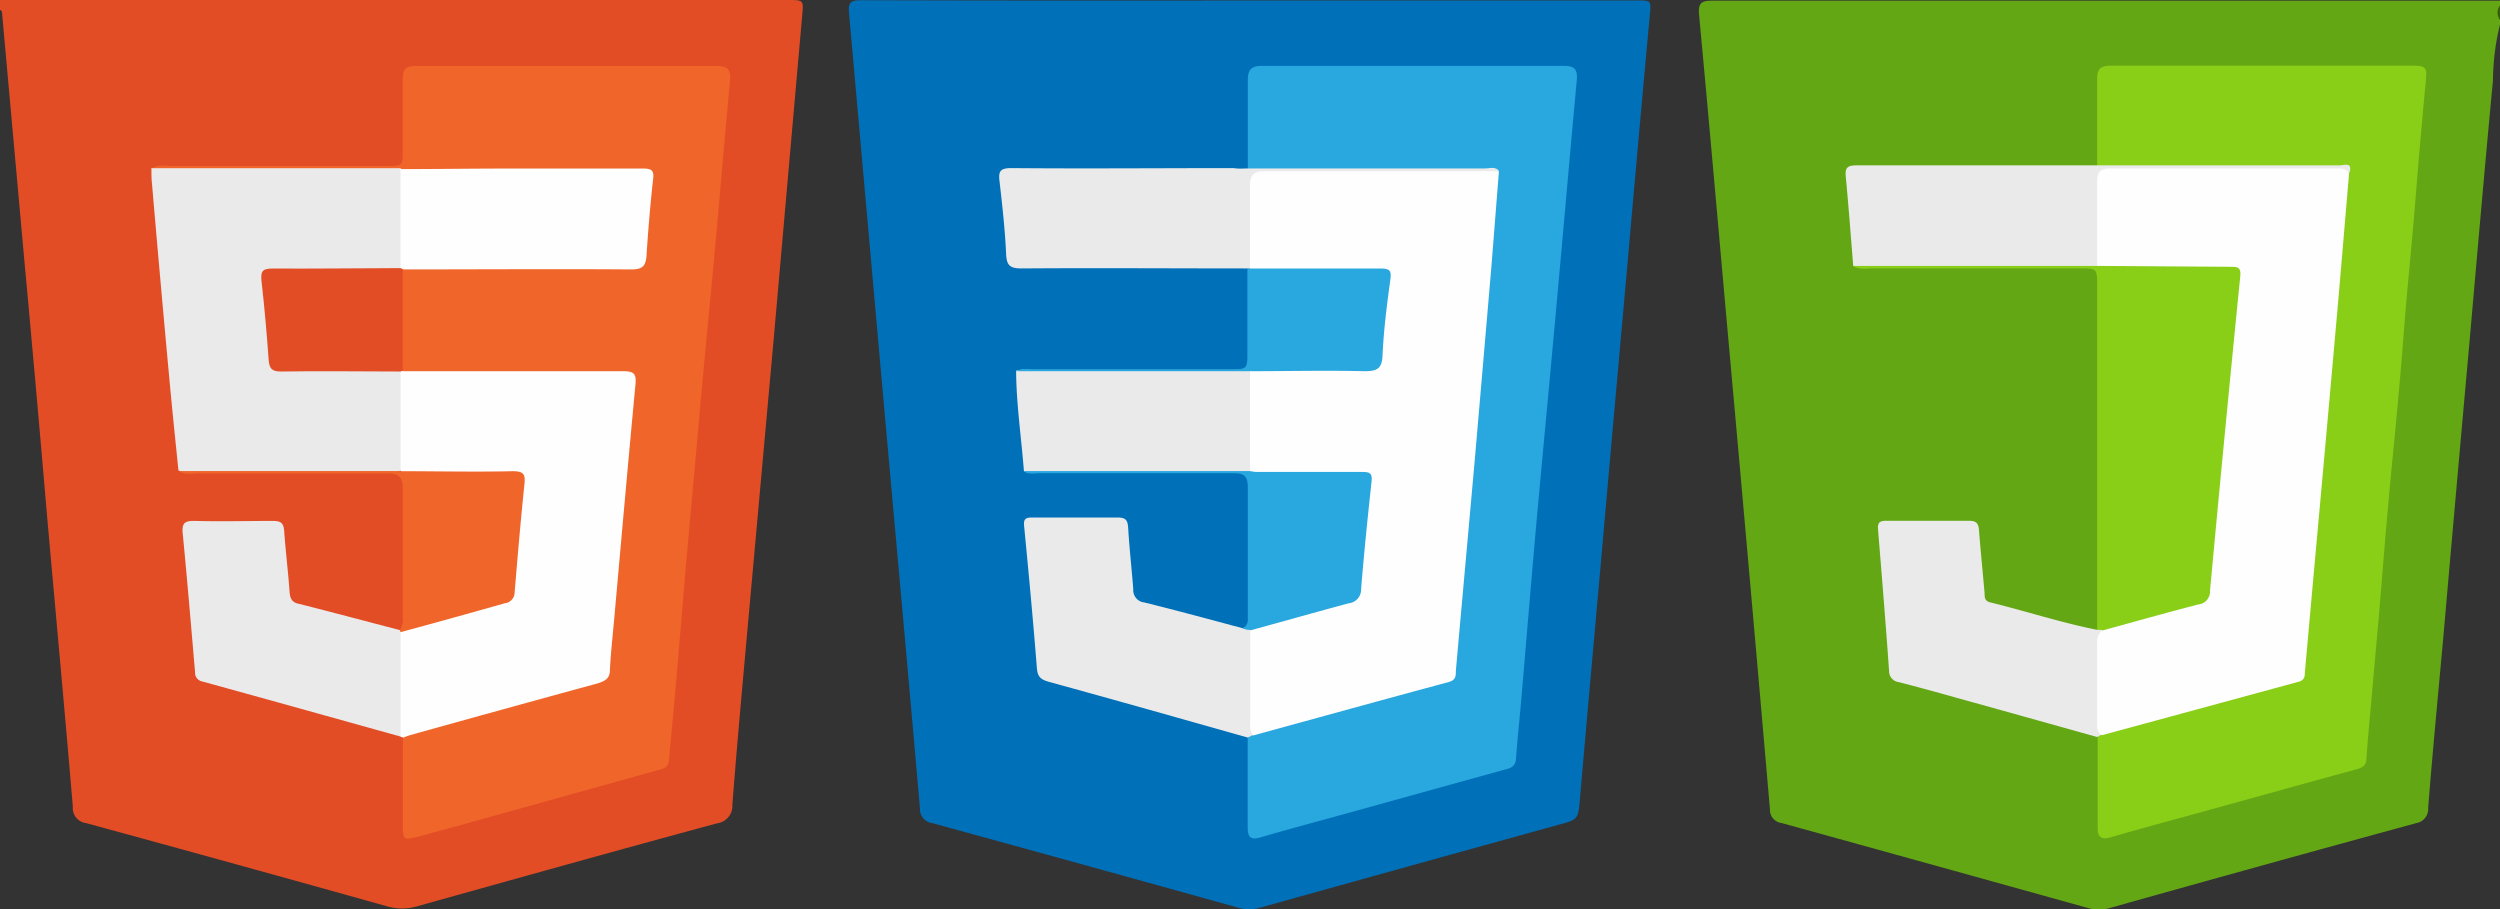 <svg id="Layer_1" data-name="Layer 1" xmlns="http://www.w3.org/2000/svg" viewBox="0 0 227.24 82.64"><rect x="0" y="0" width="227.24" height="82.64" fill="#333333" stroke="none"/><defs><style>.cls-1{fill:#63a714;}.cls-2{fill:#e34d26;}.cls-3{fill:#365b0b;}.cls-4{fill:#0070b9;}.cls-5{fill:#89ce17;}.cls-6{fill:#eaeaea;}.cls-7{fill:#f06529;}.cls-8{fill:#fefefe;}.cls-9{fill:#29a7df;}</style></defs><path class="cls-1" d="M233.62,67.4a22,22,0,0,0-.64,5.1c-.76,8-1.45,16-2.16,24.07q-1.17,13-2.31,26.05c-.48,5.34-1,10.67-1.42,16A1.3,1.3,0,0,1,226,140q-14,3.82-27.87,7.72a3.46,3.46,0,0,1-1.94,0q-13.93-3.88-27.87-7.73a1.21,1.21,0,0,1-1.06-1.26q-1.84-21.25-3.76-42.5c-.89-9.9-1.75-19.8-2.68-29.69-.11-1.19.29-1.3,1.3-1.3q35,0,70,0c.52,0,1,0,1.55,0v.45a1.71,1.71,0,0,0,0,1.33Z" transform="translate(-6.38 -65.18)"/><path class="cls-2" d="M6.38,65.18c.48,0,1,0,1.44,0H78c1.45,0,1.42,0,1.29,1.47L76.71,95.94q-1.29,14.28-2.58,28.58c-.41,4.6-.83,9.2-1.18,13.8a1.6,1.6,0,0,1-1.41,1.7c-9.09,2.46-18.16,5-27.22,7.53a4.82,4.82,0,0,1-2.79,0Q27.89,143.73,14.22,140A1.38,1.38,0,0,1,13,138.49c-.74-8.76-1.55-17.51-2.33-26.27q-1-11.75-2.09-23.51-1-11.1-2-22.19c0-.18,0-.37-.22-.45Z" transform="translate(-6.38 -65.18)"/><path class="cls-3" d="M233.62,67a1.11,1.11,0,0,1,0-1.33Z" transform="translate(-6.38 -65.18)"/><path class="cls-4" d="M120,65.22h35.17c1.32,0,1.29,0,1.17,1.35q-1.08,11.76-2.11,23.52-1.17,13-2.32,26.06c-.64,7.18-1.29,14.35-1.91,21.53-.17,1.95-.13,2-2,2.48q-13.56,3.75-27.11,7.53a3.46,3.46,0,0,1-1.94,0Q105,143.8,91.13,140A1.28,1.28,0,0,1,90,138.66c-1.12-12.88-2.3-25.76-3.45-38.64-1-11.23-2-22.46-3-33.68-.1-1,.24-1.14,1.12-1.14Q102.31,65.25,120,65.22Z" transform="translate(-6.38 -65.18)"/><path class="cls-5" d="M197,80.25c0-2.62,0-5.24,0-7.87,0-.9.28-1.23,1.21-1.23,9.17,0,18.33,0,27.5,0,1.19,0,1.29.18,1.17,1.38-.37,3.82-.69,7.64-1,11.46s-.71,7.56-1,11.35-.63,7.49-1,11.24-.7,7.57-1,11.35-.64,7.27-.95,10.91c-.16,1.77-.33,3.53-.45,5.29,0,.66-.42.86-1,1-4.17,1.14-8.33,2.3-12.5,3.45-3.24.9-6.49,1.76-9.72,2.7-.9.26-1.22,0-1.21-.89,0-2.73,0-5.47,0-8.2a1.09,1.09,0,0,1,.42-.64c2.41-.85,4.9-1.43,7.35-2.12,2.92-.82,5.83-1.66,8.77-2.4a2.26,2.26,0,0,0,1.95-2.3c.18-2.83.46-5.66.72-8.49q.51-5.52,1-11c.33-3.6.65-7.21,1-10.81.35-3.79.63-7.58,1-11.36a2.26,2.26,0,0,0-.24-1.81,6.37,6.37,0,0,0-3.21-.65c-5.78,0-11.56,0-17.34,0C198,80.59,197.4,80.77,197,80.25Z" transform="translate(-6.38 -65.18)"/><path class="cls-5" d="M197,122.43V91.19c0-1.61,0-1.61-1.59-1.61H176.26a2.72,2.72,0,0,1-1.41-.16,1.39,1.39,0,0,1,1.36-.56c6.89,0,13.78-.09,20.66,0,3.92-.12,7.84-.06,11.76,0,1.72,0,1.92.24,1.79,2-.34,4.57-.86,9.12-1.27,13.68q-.57,6.4-1.22,12.8c-.35,3.49,0,2.83-2.9,3.68-2.13.63-4.29,1.15-6.43,1.73a2,2,0,0,1-1.09.13A.94.94,0,0,1,197,122.43Z" transform="translate(-6.38 -65.18)"/><path class="cls-6" d="M197,122.43l.42,0c.29.48.1,1,.1,1.51,0,2.67.08,5.34-.07,8l-.45.23c-4.27-1.19-8.53-2.39-12.8-3.57q-2.61-.74-5.24-1.42a1,1,0,0,1-.87-1c-.3-4.27-.65-8.54-1-12.81-.06-.64.09-.86.74-.85,2.52,0,5,0,7.55,0,.63,0,.83.24.88.82.15,1.92.34,3.83.51,5.74,0,.37,0,.73.5.85C190.53,120.73,193.73,121.78,197,122.43Z" transform="translate(-6.38 -65.18)"/><path class="cls-6" d="M197,89.35l-19.4,0-2.77,0c-.22-2.72-.42-5.43-.68-8.14-.08-.82.2-1,1-1,6.86,0,13.72,0,20.57,0,.45,0,.89,0,1.33,0,7.32,0,14.65,0,22,0,.38,0,1.2-.35.89.67-6.5.13-13,0-19.49.06-2.84,0-2.85,0-2.86,2.82,0,1.37,0,2.73,0,4.1A1.64,1.64,0,0,1,197,89.35Z" transform="translate(-6.38 -65.18)"/><path class="cls-7" d="M20.14,80.47a2.65,2.65,0,0,1,1.52-.2H41.51c1.46,0,1.48,0,1.48-1.48,0-2.15,0-4.29,0-6.43,0-.86.29-1.19,1.16-1.18q13.7,0,27.39,0c.92,0,1.29.33,1.2,1.24q-.39,4.23-.76,8.48t-.79,8.81l-1,10.57c-.27,3-.54,6.09-.82,9.14-.34,3.82-.7,7.63-1,11.45-.25,2.86-.48,5.73-.74,8.59-.14,1.62-.31,3.23-.45,4.85-.06.62-.5.74-1,.87l-13.35,3.72c-2.78.77-5.55,1.55-8.33,2.3C43,141.59,43,141.57,43,140v-7.76c.19-.92,1-.88,1.65-1.06,3.55-1,7.11-2,10.67-3,1.47-.4,2.92-.83,4.38-1.22,1.24-.33,1.52-.76,1.64-2,.51-5.51,1-11,1.49-16.53.24-2.5.44-5,.65-7.5.08-1-.3-1.4-1.49-1.41-2.69,0-5.39,0-8.09,0-3.14,0-6.28,0-9.42,0-.6,0-1.28.11-1.72-.51a2.88,2.88,0,0,1-.27-1.29c0-2.27,0-4.55,0-6.82a2.71,2.71,0,0,1,.3-1.28c.55-.61,1.29-.46,2-.47,5.65,0,11.3,0,17,0,.44,0,.89,0,1.33,0,1.13-.07,1.48-.42,1.61-1.55.16-1.43.27-2.87.41-4.3.18-1.84-.13-2.16-2-2.16-5.8,0-11.6,0-17.4,0-1,0-2,0-3-.06-7.06.13-14.11,0-21.17,0A1.52,1.52,0,0,1,20.14,80.47Z" transform="translate(-6.38 -65.18)"/><path class="cls-6" d="M20.14,80.47l22.65,0a1.4,1.4,0,0,1,.49,1.18q.07,3.36,0,6.72a1.63,1.63,0,0,1-.37,1.12c-.35.66-1,.57-1.56.58-2.84,0-5.68,0-8.53,0-1.84,0-2.06.19-1.91,2.05.12,1.54.21,3.09.41,4.63.15,1.21.43,1.53,1.68,1.55,2.73,0,5.46,0,8.19,0,.61,0,1.29-.14,1.7.54a2.16,2.16,0,0,1,.41,1.46c0,2.06,0,4.13,0,6.2a1.73,1.73,0,0,1-.45,1.43,1.41,1.41,0,0,1-.76.09q-9.36,0-18.73,0a1.51,1.51,0,0,1-.76-.08c-.29-2.86-.59-5.73-.85-8.59q-.81-8.76-1.56-17.53C20.14,81.43,20.15,81,20.14,80.47Z" transform="translate(-6.38 -65.18)"/><path class="cls-8" d="M42.79,108V99a.14.14,0,0,1,.21-.08c6.65,0,13.3,0,20,0,1,0,1.24.22,1.14,1.22-.66,7-1.28,14-1.91,21.06-.14,1.62-.33,3.23-.41,4.86,0,.78-.4,1-1.09,1.23q-8.59,2.34-17.17,4.74a4.65,4.65,0,0,0-.52.2.66.66,0,0,0-.2-.06,1.37,1.37,0,0,1-.51-1.06c-.07-2.57-.09-5.13,0-7.69a1,1,0,0,1,.21-.61c1.12-1.17,2.65-1.36,4.09-1.74s3.06-.85,4.6-1.23A1.81,1.81,0,0,0,52.71,118c.28-2.71.47-5.42.71-8.14.09-1-.2-1.32-1.26-1.33-2.47,0-4.94,0-7.41,0A2.56,2.56,0,0,1,42.79,108Z" transform="translate(-6.38 -65.18)"/><path class="cls-6" d="M42.79,122.64v9.49c-6-1.67-12-3.35-18-5a.81.81,0,0,1-.68-.85c-.36-4.19-.71-8.39-1.12-12.58-.1-1,.19-1.19,1.12-1.17,2.36.06,4.73,0,7.1,0,.7,0,.95.21,1,.91.13,1.84.36,3.68.49,5.52.05.65.23,1,.91,1.12,3,.76,6.07,1.58,9.1,2.37C42.89,122.48,42.91,122.53,42.79,122.64Z" transform="translate(-6.38 -65.18)"/><path class="cls-7" d="M42.79,122.64l-.06-.18a1.89,1.89,0,0,0,.26-1.27c0-3.87,0-7.75,0-11.62,0-1.1-.41-1.36-1.43-1.36-5.82,0-11.65,0-17.48,0a2.61,2.61,0,0,1-1.51-.2l20.2,0c3.4,0,6.8.08,10.2,0,1,0,1.18.26,1.08,1.18-.34,3.27-.62,6.55-.89,9.82a1,1,0,0,1-.88,1C49.12,120.9,46,121.78,42.79,122.64Z" transform="translate(-6.38 -65.18)"/><path class="cls-9" d="M119.8,80.49c0-2.66,0-5.32,0-8,0-.94.28-1.32,1.27-1.32q13.74,0,27.49,0c1.06,0,1.22.44,1.14,1.35-.61,6.54-1.17,13.08-1.77,19.62-.63,7-1.3,14-1.93,20.94-.48,5.41-.92,10.81-1.39,16.22-.14,1.61-.32,3.23-.43,4.85-.05.74-.54.87-1.09,1l-14,3.88c-2.71.75-5.42,1.47-8.12,2.26-.92.27-1.18,0-1.18-.92,0-2.73,0-5.47,0-8.2a.86.86,0,0,1,.48-.57,31.25,31.25,0,0,1,5.07-1.56c3.7-1.06,7.41-2.05,11.11-3.1,1.55-.45,1.74-.8,1.88-2.44l1.26-14.12c.35-4,.74-7.94,1-11.92.23-3.68.62-7.35,1-11q.24-2.53.45-5.07a1,1,0,0,0-.39-1,11.15,11.15,0,0,0-3.57-.6q-8.4,0-16.79,0C120.75,80.82,120.19,81,119.8,80.49Z" transform="translate(-6.38 -65.18)"/><path class="cls-6" d="M120.24,132l-.45.22c-6-1.7-12.06-3.41-18.09-5.07-.7-.2-1-.43-1.07-1.22-.34-4.31-.74-8.61-1.16-12.91-.07-.68.14-.81.75-.8,2.59,0,5.18,0,7.77,0,.76,0,.9.29.94,1,.11,1.84.32,3.68.46,5.52a1.12,1.12,0,0,0,1,1.2c3,.74,6,1.56,9,2.36.3.14.71-.08.93.3a3.18,3.18,0,0,1,.23,1.52c0,2.07,0,4.13,0,6.2A4.07,4.07,0,0,1,120.24,132Z" transform="translate(-6.38 -65.18)"/><path class="cls-6" d="M119.8,80.49q10.77,0,21.55,0c.42,0,.89-.19,1.26.19-.51.67-1.26.53-1.94.53-5.68,0-11.36,0-17,0-3.09,0-3.09,0-3.09,3.15,0,1.21,0,2.43,0,3.65a2.24,2.24,0,0,1-.35,1.47.38.38,0,0,1-.39.1c-6.87,0-13.75-.05-20.62,0-1.08,0-1.35-.31-1.39-1.35-.1-2.17-.34-4.34-.59-6.51-.12-.93,0-1.27,1.1-1.26,6.73.06,13.45,0,20.18,0C118.91,80.53,119.36,80.5,119.8,80.49Z" transform="translate(-6.38 -65.18)"/><path class="cls-6" d="M99.45,108c-.23-3-.69-6.06-.71-9.12a2,2,0,0,1,.87-.08c6.71,0,13.42,0,20.13,0a1.23,1.23,0,0,1,.32.07,1.61,1.61,0,0,1,.45,1.32c0,2.17,0,4.35,0,6.53a1.83,1.83,0,0,1-.42,1.34.9.9,0,0,1-.43.09c-6.49,0-13,0-19.48,0A1.11,1.11,0,0,1,99.45,108Z" transform="translate(-6.38 -65.18)"/><path class="cls-9" d="M99.45,108H120a1.53,1.53,0,0,1,1.29-.5c2.88,0,5.77,0,8.65,0,1.4,0,1.64.39,1.52,1.8-.26,3.2-.58,6.39-.93,9.59a1.62,1.62,0,0,1-1.33,1.53c-2.63.76-5.28,1.45-7.93,2.13a1.45,1.45,0,0,1-1.28-.12c-.22,0-.46,0-.63-.19.52-.24.44-.72.44-1.15,0-3.88,0-7.75,0-11.62,0-1-.32-1.28-1.28-1.28-5.91,0-11.81,0-17.72,0C100.37,108.2,99.87,108.33,99.45,108Z" transform="translate(-6.38 -65.18)"/><path class="cls-9" d="M120,98.92l-21.27,0a2.52,2.52,0,0,1,1.41-.17h18c1.62,0,1.63,0,1.62-1.67q0-3.7,0-7.41l.22-.07a1.7,1.7,0,0,1,1.42-.48c3.39,0,6.79,0,10.19,0,1.48,0,1.69.31,1.59,1.82-.15,2.36-.43,4.7-.72,7-.14,1.12-.41,1.42-1.56,1.45-3.24.09-6.49.06-9.74,0A1.41,1.41,0,0,1,120,98.92Z" transform="translate(-6.38 -65.18)"/><path class="cls-8" d="M197,89.35c0-2.55,0-5.1,0-7.65,0-.93.33-1.22,1.23-1.21,6.85,0,13.69,0,20.53,0,.44,0,.91,0,1.14.47-.41,4.82-.81,9.64-1.24,14.46q-.93,10.48-1.89,21-.45,5-.89,9.93c0,.39-.09.67-.57.8L197.47,132c-.47-.2-.47-.61-.47-1,0-2.47,0-4.94,0-7.41a1.31,1.31,0,0,1,.44-1.09c2.92-.8,5.83-1.62,8.76-2.38a1.17,1.17,0,0,0,1.06-1.24q1.32-14.28,2.75-28.57c.09-.87-.27-.88-.9-.88Z" transform="translate(-6.38 -65.18)"/><path class="cls-8" d="M42.78,89.55c0-3,0-6,0-9,3.29,0,6.58-.05,9.87-.05,4.07,0,8.13,0,12.2,0,.8,0,1,.21.89,1-.25,2.27-.44,4.56-.59,6.84-.06,1-.33,1.34-1.42,1.33-6.92-.05-13.83,0-20.75,0A.15.15,0,0,1,42.78,89.55Z" transform="translate(-6.38 -65.18)"/><path class="cls-2" d="M42.78,89.55l.21.08v9.24l-.21.08c-3.62,0-7.24-.06-10.86,0-.84,0-1.06-.28-1.12-1.05-.17-2.39-.38-4.79-.65-7.17-.11-1,.18-1.15,1.1-1.14C35.1,89.61,38.94,89.56,42.78,89.55Z" transform="translate(-6.38 -65.18)"/><path class="cls-8" d="M120,98.92c3.46,0,6.93-.08,10.4,0,1.13,0,1.6-.2,1.65-1.46.1-2.28.39-4.55.7-6.81.12-.85,0-1.07-.91-1.06-3.95,0-7.89,0-11.84,0,0-2.51,0-5,0-7.53,0-1,.37-1.32,1.36-1.32,7.09,0,14.18,0,21.27,0-.24,2.94-.46,5.88-.7,8.82q-.74,8.66-1.49,17.31c-.57,6.43-1.16,12.87-1.73,19.3,0,.44,0,.82-.63,1-5.95,1.6-11.88,3.24-17.82,4.87a1.94,1.94,0,0,1-.24-1.27v-8.29c3-.82,6-1.67,8.94-2.46a1.26,1.26,0,0,0,1.14-1.3c.26-3.27.6-6.53.95-9.79.09-.77-.22-.85-.85-.85-3.21,0-6.42,0-9.63,0A4.93,4.93,0,0,1,120,108Z" transform="translate(-6.38 -65.18)"/></svg>